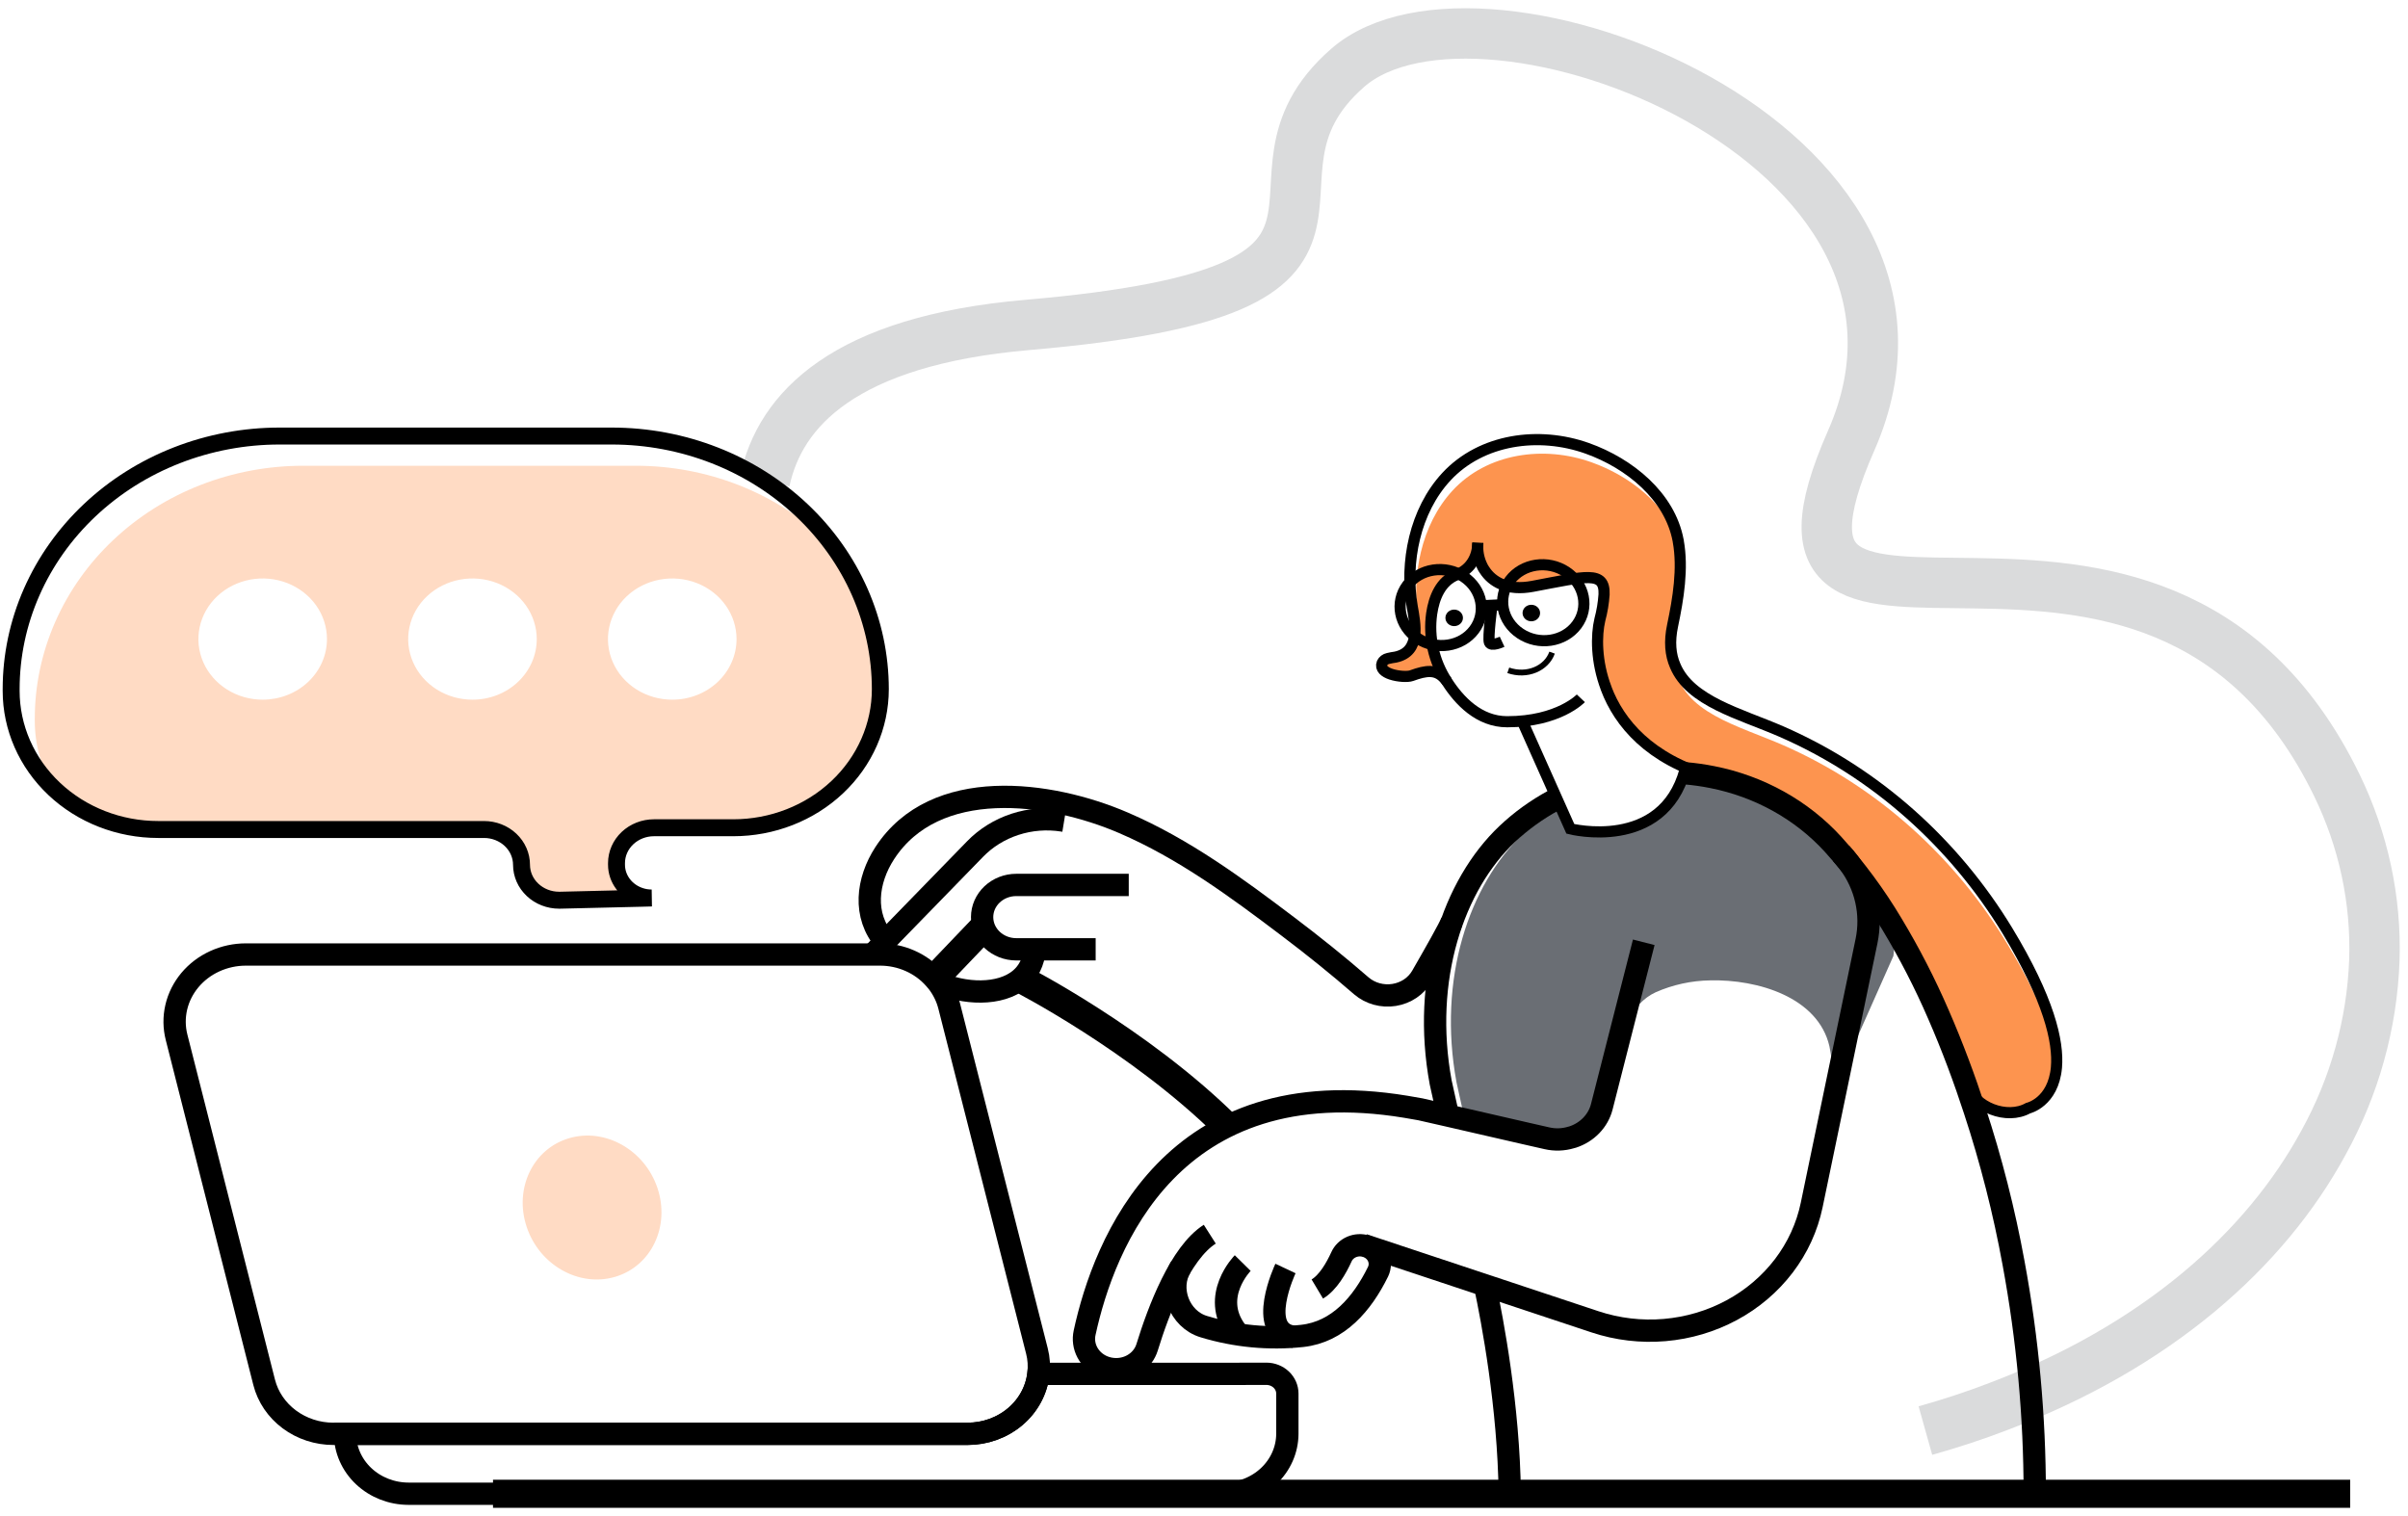 <svg width="216" height="136" viewBox="0 0 216 136" fill="none" xmlns="http://www.w3.org/2000/svg">
<path d="M170.256 82.004L169.839 85.757C168.754 88.202 167.669 90.645 166.586 93.086C166.208 93.943 165.827 94.799 165.446 95.653C165.273 96.053 165.027 96.421 164.72 96.742C164.705 96.763 164.685 96.781 164.661 96.794C164.638 96.807 164.611 96.815 164.584 96.817C164.492 96.817 164.459 96.701 164.452 96.615C164.4 95.689 164.282 94.768 164.101 93.857C163.086 89.457 157.668 87.845 153.419 87.945C151.719 87.969 150.043 88.335 148.505 89.017C146.286 90.03 145.422 92.846 145.304 92.951L145.21 93.313L143.688 99.289C143.368 100.621 143.123 101.325 141.818 101.681C141.775 101.694 140.475 102.347 140.433 102.347C139.929 102.48 141.309 102.194 140.763 102.107L139.031 101.852L138.294 101.692L127.537 99.291C127.953 99.358 128.38 99.431 128.813 99.513L131.31 100.075L130.65 97.09C128.933 87.798 131.779 79.368 136.626 74.791C137.903 73.587 138.537 73.279 140.025 72.477L140.862 74.345C140.862 74.345 149.417 76.75 151.433 69.37C152.248 69.437 153.814 69.426 154.622 69.592C158.834 70.425 162.638 72.541 165.446 75.615C165.693 75.881 165.936 76.157 166.176 76.437L166.303 76.583C166.452 76.759 166.609 76.939 166.758 77.118L166.864 77.261C168.095 78.776 169.228 80.36 170.256 82.004Z" fill="#6A6E74"/>
<path d="M68.603 43.158C69.959 36.762 75.721 30.566 92.176 29.147C128.752 25.995 108.98 16.488 120.89 6.084C132.799 -4.321 177.829 12.797 166.049 39.531C154.269 66.265 193.156 36.593 209.625 70.456C212.011 75.37 213.16 80.737 212.982 86.139C212.774 91.847 211.215 97.438 208.419 102.505C203.16 112.192 193.389 120.822 179.259 126.169C177.173 126.971 174.99 127.691 172.71 128.33" stroke="#DADBDC" stroke-width="4.52" stroke-miterlimit="10"/>
<path d="M184.464 95.76C184.179 98.898 181.923 99.409 181.923 99.409C180.015 100.472 177.084 99.329 176.493 97.335C176.484 97.313 176.48 97.291 176.479 97.268C176.008 95.56 175.089 93.366 173.855 90.965C171.476 85.537 168.383 80.065 164.417 75.737C161.608 72.663 157.805 70.547 153.593 69.714C153.579 69.714 153.572 69.701 153.558 69.701C147.973 68.115 145.255 64.877 144.077 61.773C144.077 61.773 144.077 61.773 144.077 61.759C143.573 59.798 143.059 57.886 143.335 56.729C143.806 54.702 144.042 52.51 143.455 52.066C142.718 51.484 141.385 51.914 137.993 52.559C135.055 53.127 133.489 52.805 133.136 51.113C133.08 50.85 133.051 50.583 133.051 50.316C133.037 50.484 132.344 49.814 132.311 49.974C132.09 50.837 131.647 51.184 130.681 51.564C129.247 52.125 128.66 54.295 128.448 55.741C128.227 57.28 128.962 59.403 129.544 60.849C128.799 60.047 127.947 60.14 126.613 60.627C126.279 60.747 125.436 60.713 124.769 60.493C124.863 60.417 124.974 60.362 125.094 60.331C125.308 60.265 123.754 59.536 123.98 59.49C126.244 59.008 127.513 57.229 127.245 55.663C126.578 51.721 127.466 47.084 130.29 44.013C133.404 40.635 138.485 39.933 142.786 41.479C146.164 42.689 149.358 45.172 150.529 48.483C150.529 48.497 150.529 48.51 150.543 48.523C150.692 48.944 150.806 49.376 150.884 49.814C151.315 52.276 150.394 54.773 149.883 57.207C149.7 58.084 150.166 59.041 150.265 59.736C150.833 63.911 155.944 65.091 159.988 66.863C168.489 70.596 175.431 76.978 180.099 84.74C183.199 89.879 184.306 93.384 184.464 95.76Z" fill="#FD944F"/>
<path d="M139.648 71.649C139.556 71.695 139.464 71.742 139.38 71.795C137.853 72.62 136.449 73.633 135.206 74.807C130.361 79.384 127.515 87.814 129.232 97.106L129.892 100.075" stroke="black" stroke-width="2" stroke-miterlimit="10"/>
<path d="M182.519 133.996C182.52 127.059 181.884 120.135 180.618 113.302C179.771 108.666 178.605 104.086 177.127 99.593C176.239 96.864 175.153 93.919 173.862 90.963C172.664 88.197 171.279 85.505 169.717 82.906C168.202 80.36 166.429 77.959 164.424 75.735C161.615 72.661 157.812 70.545 153.6 69.712C152.793 69.551 151.975 69.435 151.153 69.366" stroke="black" stroke-width="2" stroke-miterlimit="10"/>
<path d="M95.456 73.627L95.335 73.607C93.897 73.38 92.421 73.497 91.043 73.947C89.664 74.397 88.428 75.166 87.447 76.183L79.391 84.458L78.449 85.435C78.39 85.495 78.335 85.558 78.284 85.624" stroke="black" stroke-width="2" stroke-miterlimit="10"/>
<path d="M83.821 87.785L88.242 83.161L88.249 83.155" stroke="black" stroke-width="2.52" stroke-miterlimit="10"/>
<path d="M122.282 111.668L143.078 118.576C145.081 119.242 147.213 119.493 149.327 119.312C151.442 119.132 153.491 118.524 155.335 117.53C157.178 116.537 158.773 115.18 160.011 113.554C161.249 111.927 162.101 110.068 162.509 108.103L167.429 84.42C167.681 83.204 167.669 81.953 167.395 80.741C167.12 79.529 166.589 78.382 165.832 77.369C165.621 77.084 165.391 76.811 165.145 76.552" stroke="black" stroke-width="2" stroke-miterlimit="10"/>
<path d="M108.518 110.713C105.87 112.398 103.925 117.517 102.891 120.877C102.714 121.441 102.347 121.935 101.847 122.286C101.347 122.636 100.74 122.825 100.116 122.823C99.694 122.823 99.277 122.736 98.894 122.569C98.306 122.309 97.828 121.87 97.537 121.323C97.246 120.775 97.16 120.151 97.292 119.551C99.023 111.57 105.133 95.813 126.123 99.287C126.542 99.353 126.969 99.426 127.4 99.509L129.892 100.075L136.88 101.681L138.765 102.109C139.48 102.273 140.229 102.247 140.93 102.036C140.973 102.028 141.016 102.017 141.057 102.003C141.702 101.794 142.281 101.435 142.74 100.959C143.2 100.483 143.524 99.906 143.683 99.28L145.273 93.044L145.365 92.682L147.447 84.529" stroke="black" stroke-width="2" stroke-miterlimit="10"/>
<path d="M98.282 85.158H91.159C90.347 85.158 89.568 84.853 88.994 84.312C88.419 83.771 88.097 83.036 88.097 82.271C88.097 81.505 88.419 80.771 88.994 80.229C89.568 79.688 90.347 79.384 91.159 79.384H101.25" stroke="black" stroke-width="2" stroke-miterlimit="10"/>
<path d="M92.814 85.156C92.713 86.332 92.237 87.203 91.535 87.805C89.727 89.359 86.412 89.182 84.106 88.118" stroke="black" stroke-width="2" stroke-miterlimit="10"/>
<path d="M79.4 84.456C77.358 82.129 77.775 78.973 79.36 76.534C83.857 69.614 94.131 70.942 100.795 73.818C106.194 76.141 110.924 79.632 115.528 83.115C117.778 84.816 119.987 86.588 122.124 88.445C122.516 88.779 122.984 89.025 123.491 89.165C123.999 89.305 124.534 89.334 125.055 89.251C125.577 89.167 126.072 88.974 126.502 88.684C126.933 88.394 127.288 88.016 127.541 87.578C128.719 85.529 129.994 83.292 130.234 82.673" stroke="black" stroke-width="2" stroke-miterlimit="10"/>
<path d="M91.538 87.805C91.538 87.805 102.164 93.239 110.057 101.048" stroke="black" stroke-width="2.52" stroke-miterlimit="10"/>
<path d="M105.925 113.66C104.747 115.556 105.76 118.341 107.986 119.007C110.829 119.872 113.834 120.156 116.803 119.84C120.041 119.485 122.194 116.964 123.612 114.077C123.715 113.862 123.768 113.629 123.769 113.394C123.77 113.158 123.719 112.925 123.618 112.71C123.517 112.494 123.369 112.301 123.184 112.143C122.999 111.985 122.78 111.865 122.543 111.792C122.114 111.659 121.648 111.683 121.238 111.86C120.828 112.036 120.503 112.352 120.329 112.745C119.858 113.771 119.13 115.054 118.164 115.632" stroke="black" stroke-width="2" stroke-miterlimit="10"/>
<path d="M111.473 113.304C111.473 113.304 108.564 116.254 110.858 119.376C110.959 119.507 111.077 119.625 111.211 119.727" stroke="black" stroke-width="2" stroke-miterlimit="10"/>
<path d="M115.309 113.791C115.309 113.791 112.619 119.498 116.07 119.916" stroke="black" stroke-width="2" stroke-miterlimit="10"/>
<path d="M210.813 134H44.223" stroke="black" stroke-width="2.52" stroke-miterlimit="10"/>
<path d="M109.76 123.245H93.147C92.978 124.723 92.235 126.091 91.061 127.084C89.887 128.077 88.364 128.625 86.787 128.623H30.948C30.951 130.047 31.552 131.412 32.62 132.419C33.688 133.426 35.136 133.993 36.646 133.996H109.76C111.273 133.995 112.724 133.429 113.795 132.423C114.867 131.416 115.471 130.05 115.477 128.623V125.012C115.477 124.541 115.278 124.089 114.925 123.756C114.571 123.423 114.092 123.236 113.592 123.236L109.76 123.245Z" stroke="black" stroke-width="2" stroke-miterlimit="10"/>
<path d="M84.106 88.118C84.596 88.757 84.948 89.48 85.143 90.246L93.013 121.19C93.186 121.862 93.232 122.558 93.147 123.245C92.978 124.723 92.235 126.091 91.061 127.084C89.887 128.077 88.365 128.625 86.787 128.623H29.912C28.475 128.623 27.081 128.167 25.953 127.328C24.825 126.489 24.03 125.317 23.695 124L15.84 93.057C15.614 92.171 15.604 91.249 15.811 90.358C16.018 89.468 16.437 88.634 17.035 87.919C17.634 87.203 18.396 86.625 19.266 86.228C20.136 85.83 21.09 85.624 22.056 85.624H78.927C79.861 85.622 80.784 85.815 81.63 86.189C82.477 86.562 83.225 87.107 83.822 87.785L84.106 88.118Z" stroke="black" stroke-width="2" stroke-miterlimit="10"/>
<path d="M75.198 49.607C74.835 49.205 74.454 48.819 74.055 48.443C71.822 46.33 69.167 44.654 66.244 43.51C63.321 42.367 60.188 41.779 57.023 41.781H27.207C24.044 41.78 20.91 42.366 17.987 43.507C15.064 44.648 12.408 46.321 10.171 48.431C7.934 50.54 6.16 53.044 4.95 55.8C3.74 58.556 3.118 61.51 3.12 64.493V64.655C3.117 66.771 3.689 68.853 4.781 70.703C6.008 71.881 7.472 72.816 9.088 73.452C10.704 74.089 12.439 74.414 14.191 74.409H43.422C44.314 74.409 45.17 74.743 45.801 75.338C46.432 75.933 46.786 76.739 46.786 77.58C46.787 78.422 47.143 79.23 47.775 79.825C48.407 80.42 49.263 80.754 50.157 80.754H50.23L57.447 80.581C57.447 80.514 57.433 80.454 57.433 80.394C56.809 80.192 56.267 79.811 55.885 79.304C55.502 78.798 55.296 78.191 55.296 77.569V77.423C55.297 76.582 55.651 75.775 56.282 75.181C56.913 74.586 57.768 74.252 58.66 74.251H65.776C69.274 74.251 72.629 72.941 75.103 70.609C77.577 68.276 78.967 65.113 78.967 61.815C78.979 57.489 77.671 53.251 75.198 49.607ZM23.566 62.765C22.425 62.766 21.309 62.447 20.361 61.85C19.412 61.252 18.673 60.403 18.236 59.41C17.799 58.416 17.685 57.323 17.908 56.268C18.131 55.213 18.68 54.244 19.487 53.484C20.294 52.723 21.322 52.206 22.44 51.996C23.559 51.787 24.719 51.895 25.773 52.307C26.826 52.719 27.727 53.417 28.36 54.311C28.993 55.206 29.33 56.258 29.329 57.333C29.328 58.774 28.72 60.155 27.639 61.173C26.558 62.191 25.093 62.764 23.566 62.765ZM42.379 62.765C41.238 62.765 40.123 62.446 39.175 61.848C38.227 61.25 37.489 60.4 37.053 59.407C36.617 58.413 36.503 57.32 36.726 56.265C36.949 55.211 37.499 54.242 38.306 53.482C39.113 52.722 40.141 52.205 41.26 51.996C42.379 51.787 43.538 51.895 44.592 52.307C45.645 52.72 46.545 53.417 47.178 54.312C47.811 55.206 48.148 56.258 48.147 57.333C48.147 58.047 47.998 58.754 47.708 59.413C47.418 60.073 46.993 60.672 46.457 61.177C45.922 61.681 45.286 62.081 44.586 62.354C43.886 62.626 43.136 62.766 42.379 62.765ZM60.297 62.765C59.157 62.764 58.042 62.445 57.094 61.847C56.147 61.248 55.408 60.399 54.973 59.405C54.537 58.411 54.424 57.318 54.647 56.264C54.871 55.209 55.421 54.241 56.228 53.481C57.035 52.722 58.063 52.205 59.181 51.996C60.3 51.787 61.459 51.895 62.513 52.308C63.566 52.72 64.466 53.417 65.099 54.312C65.732 55.207 66.069 56.258 66.068 57.333C66.068 58.047 65.919 58.754 65.628 59.414C65.338 60.074 64.913 60.673 64.377 61.177C63.841 61.682 63.205 62.082 62.505 62.354C61.805 62.627 61.054 62.766 60.297 62.765Z" fill="#FFDBC4"/>
<path d="M78.967 61.817C78.967 65.115 77.577 68.279 75.103 70.611C72.629 72.943 69.274 74.254 65.776 74.254H58.665C57.773 74.254 56.918 74.588 56.288 75.182C55.657 75.776 55.302 76.582 55.301 77.423V77.569C55.301 78.191 55.506 78.798 55.889 79.304C56.272 79.811 56.813 80.192 57.438 80.394C57.766 80.502 58.112 80.556 58.46 80.554L57.452 80.581L50.23 80.754H50.152C49.259 80.754 48.403 80.42 47.771 79.825C47.139 79.231 46.783 78.424 46.781 77.583C46.781 76.741 46.427 75.935 45.796 75.34C45.165 74.745 44.31 74.411 43.418 74.411H14.191C10.692 74.411 7.337 73.101 4.863 70.769C2.39 68.436 1 65.273 1 61.975V61.813C1 58.832 1.623 55.88 2.834 53.126C4.044 50.372 5.817 47.87 8.053 45.763C10.289 43.655 12.943 41.983 15.864 40.843C18.785 39.703 21.916 39.115 25.078 39.116H54.884C61.27 39.116 67.395 41.508 71.911 45.765C76.427 50.022 78.965 55.796 78.967 61.817Z" stroke="black" stroke-width="1.52" stroke-miterlimit="10"/>
<path d="M153.593 69.705C153.579 69.705 153.572 69.692 153.558 69.692C147.973 68.106 145.255 64.868 144.077 61.764C144.077 61.764 144.077 61.764 144.077 61.75C143.156 59.33 143.177 56.987 143.51 55.588C143.709 54.847 143.835 54.09 143.886 53.327C143.964 51.166 142.282 51.695 137.472 52.599C135.263 53.02 133.85 52.23 133.143 51.106C133.074 51.008 133.014 50.905 132.964 50.797C132.635 50.143 132.498 49.418 132.568 48.697" stroke="black" stroke-miterlimit="10"/>
<path d="M129.801 61.142C129.716 61.029 129.629 60.92 129.544 60.833C128.8 60.032 127.947 60.125 126.614 60.611C126.279 60.731 125.436 60.698 124.769 60.478C124.209 60.289 123.789 59.963 123.98 59.474C124.029 59.373 124.102 59.285 124.193 59.215C124.284 59.146 124.391 59.096 124.505 59.072C124.728 59.019 124.952 58.977 125.179 58.946C127.466 58.464 126.955 55.967 126.677 54.402C126.004 50.462 126.899 45.825 129.751 42.754C132.893 39.376 138.033 38.672 142.374 40.217C146.192 41.577 149.785 44.526 150.529 48.468C150.529 48.481 150.529 48.494 150.543 48.508C150.557 48.521 150.543 48.541 150.543 48.554C150.983 51.017 150.543 53.687 150.032 56.123C149.726 57.566 149.841 58.746 150.267 59.721C151.603 62.912 156.109 64.025 159.741 65.603C168.336 69.337 175.339 75.719 180.06 83.481C183.786 89.637 184.669 93.424 184.464 95.76C184.179 98.898 181.923 99.409 181.923 99.409C180.015 100.472 177.082 99.329 176.493 97.334C176.485 97.313 176.48 97.29 176.479 97.268C176.008 95.56 175.09 93.366 173.855 90.965" stroke="black" stroke-miterlimit="10"/>
<path d="M132.558 48.697C132.558 49.885 131.965 51.057 130.674 51.557C129.223 52.121 128.634 53.607 128.422 55.053C128.126 57.17 128.609 59.318 129.791 61.14C130.886 62.854 132.669 64.744 135.194 64.744C139.82 64.744 141.804 62.641 141.804 62.641" stroke="black" stroke-miterlimit="10"/>
<path d="M137.361 55.734C137.796 55.734 138.148 55.402 138.148 54.992C138.148 54.583 137.796 54.251 137.361 54.251C136.927 54.251 136.575 54.583 136.575 54.992C136.575 55.402 136.927 55.734 137.361 55.734Z" fill="black"/>
<path d="M130.441 56.167C130.876 56.167 131.228 55.835 131.228 55.426C131.228 55.016 130.876 54.684 130.441 54.684C130.007 54.684 129.655 55.016 129.655 55.426C129.655 55.835 130.007 56.167 130.441 56.167Z" fill="black"/>
<path d="M133.835 54.295C133.835 54.295 133.442 57.224 133.6 57.626C133.758 58.028 134.742 57.569 134.742 57.569" stroke="black" stroke-miterlimit="10"/>
<path d="M135.293 60.131C136.977 60.715 138.716 59.971 139.224 58.544" stroke="black" stroke-width="0.52" stroke-miterlimit="10"/>
<path d="M141.433 56.065C142.576 54.54 142.159 52.41 140.503 51.306C138.846 50.203 136.577 50.544 135.435 52.069C134.293 53.594 134.709 55.724 136.366 56.827C138.022 57.931 140.291 57.589 141.433 56.065Z" stroke="black" stroke-miterlimit="10"/>
<path d="M132.233 56.5C133.376 54.976 132.959 52.845 131.303 51.742C129.646 50.639 127.377 50.98 126.235 52.505C125.092 54.029 125.509 56.16 127.166 57.263C128.822 58.367 131.091 58.025 132.233 56.5Z" stroke="black" stroke-miterlimit="10"/>
<path d="M134.801 54.249L132.87 54.342" stroke="black" stroke-miterlimit="10"/>
<path d="M136.572 64.744L140.861 74.351C140.861 74.351 149.136 76.45 151.148 69.068" stroke="black" stroke-miterlimit="10"/>
<path d="M55.188 114.536C58.428 113.573 60.123 110.01 58.976 106.578C57.828 103.146 54.271 101.145 51.032 102.108C47.792 103.071 46.097 106.634 47.245 110.066C48.392 113.498 51.949 115.499 55.188 114.536Z" fill="#FFDBC4"/>
<path d="M135.427 133.996C135.335 126.176 133.873 118.45 133.199 115.296" stroke="black" stroke-width="2" stroke-miterlimit="10"/>
</svg>
